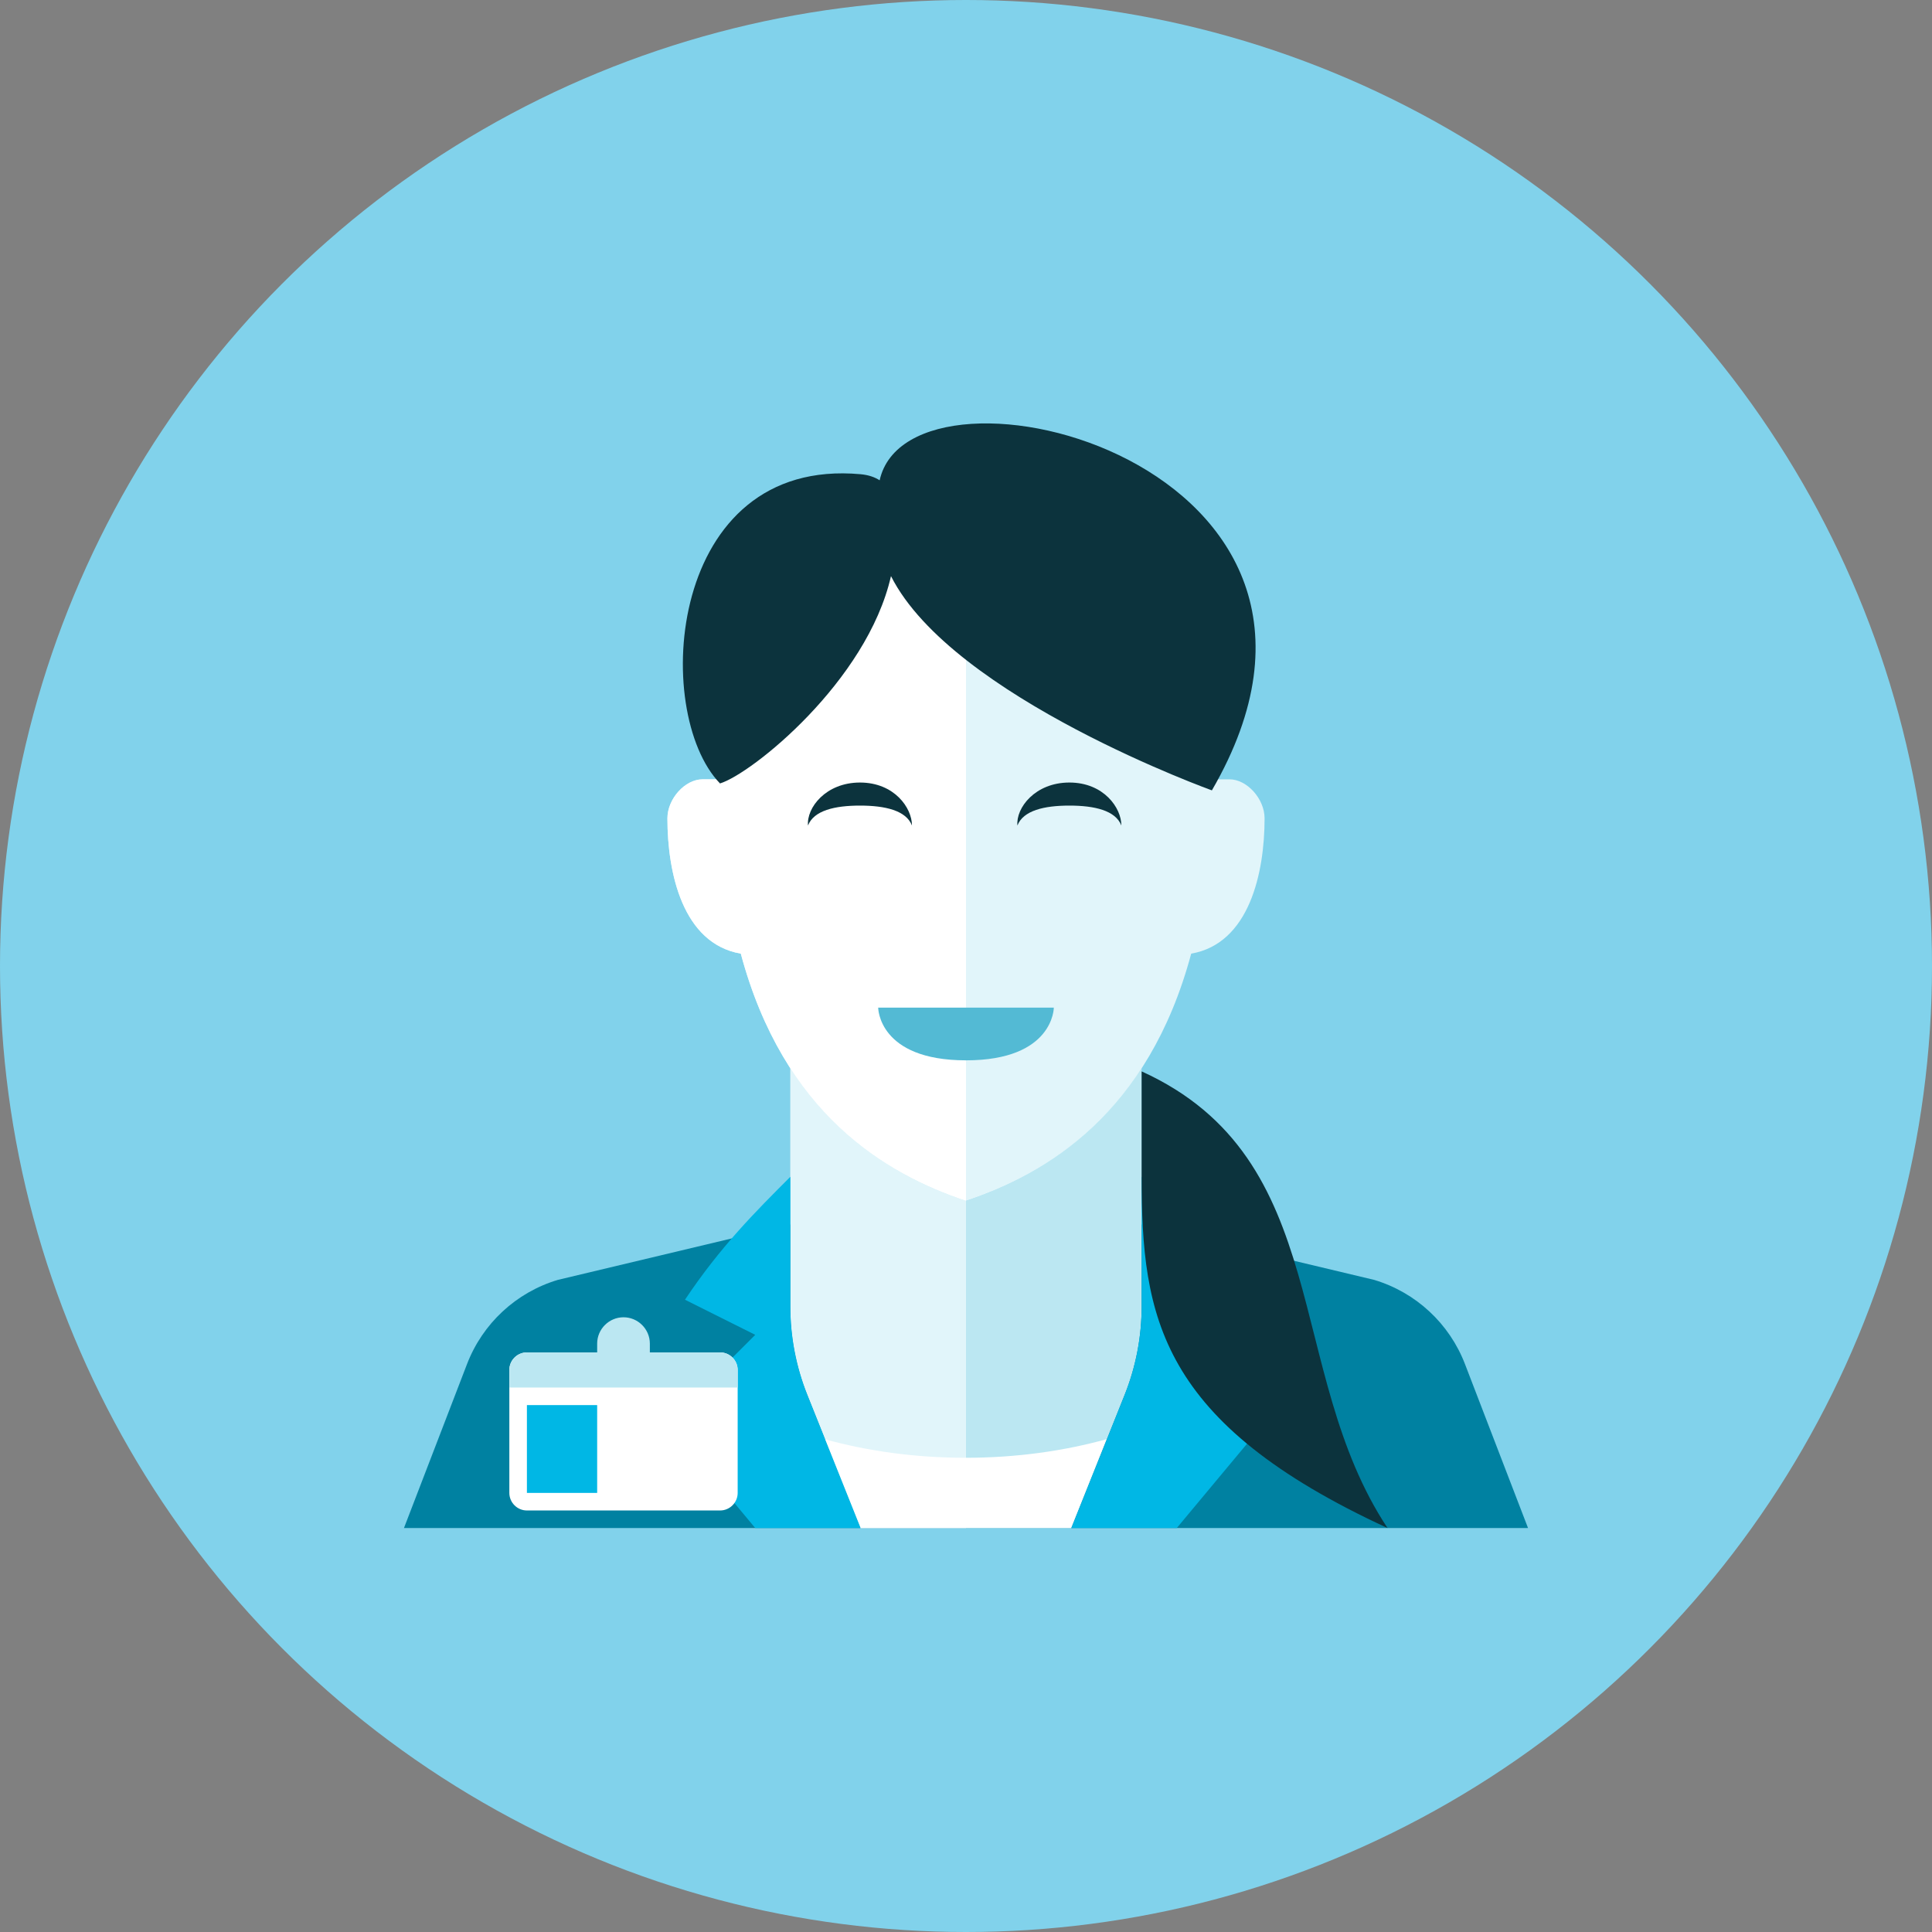 <?xml version="1.0" encoding="iso-8859-1"?>
<!-- Generator: Adobe Illustrator 17.1.0, SVG Export Plug-In . SVG Version: 6.00 Build 0)  -->
<!DOCTYPE svg PUBLIC "-//W3C//DTD SVG 1.0//EN" "http://www.w3.org/TR/2001/REC-SVG-20010904/DTD/svg10.dtd">
<svg version="1.0" xmlns="http://www.w3.org/2000/svg" xmlns:xlink="http://www.w3.org/1999/xlink" x="0px" y="0px" width="110px"
	 height="110px" viewBox="0 0 110 110" style="enable-background:new 0 0 110 110;" xml:space="preserve">
<rect x="0" y="0" width="110" height="110" fill="#808080" stroke="none"/>
<g id="Artboard" style="display:none;">
	
		<rect x="-826.5" y="-164.5" style="display:inline;fill:#808080;stroke:#000000;stroke-miterlimit:10;" width="1351" height="461"/>
</g>
<g id="R-Multicolor" style="display:none;">
	<g style="display:inline;">
		<circle style="fill:#32BEA6;" cx="55" cy="55" r="55"/>
	</g>
	<g style="display:inline;">
		<g>
			<g>
				<path style="fill:#0484AB;" d="M55,70l-7-1l-16.241,3.872c-2.371,0.711-4.279,2.48-5.168,4.791L23,87h32V70z"/>
			</g>
			<g>
				<path style="fill:#0484AB;" d="M55,70l7-1l16.241,3.872c2.371,0.711,4.279,2.48,5.168,4.791L87,87H55V70z"/>
			</g>
		</g>
		<path style="fill:#F4D0A1;" d="M55,68.371c-3.284-1.094-7.159-3.171-10-7.568v13.586c0,1.725,0.329,3.434,0.97,5.035L49,87h12
			l3.03-7.576c0.641-1.601,0.97-3.31,0.97-5.035V60.803C62.159,65.2,58.284,67.277,55,68.371z"/>
		<path style="fill:#F8E1C2;" d="M45,60.803v13.586c0,1.725,0.329,3.434,0.97,5.035L49,87h6V68.371
			C51.716,67.277,47.841,65.2,45,60.803z"/>
		<g>
			<path style="fill:#FFFFFF;" d="M54.977,83c-2.887,0-5.605-0.387-8.023-1.058L48.977,87h12L63,81.942
				C60.582,82.613,57.863,83,54.977,83z"/>
		</g>
		<g>
			<path style="fill:#21B2D1;" d="M43,87h6l-3.03-7.576c-0.641-1.601-0.97-3.31-0.97-5.035V67c-2,2-4,4-6,7l4,2l-5,5L43,87z"/>
		</g>
		<g>
			<path style="fill:#21B2D1;" d="M67,87h-6l3.03-7.576c0.641-1.601,0.97-3.31,0.97-5.035V67c2,2,4,4,6,7l-4,2l5,5L67,87z"/>
		</g>
		<g>
			<g>
				<path style="fill:#FFFFFF;" d="M42,85c0,0.55-0.45,1-1,1H30c-0.55,0-1-0.45-1-1v-7c0-0.55,0.45-1,1-1h11c0.55,0,1,0.45,1,1V85z"
					/>
			</g>
			<g>
				<rect x="30" y="80" style="fill:#9CE5F4;" width="4" height="5"/>
			</g>
			<path style="fill:#9CE5F4;" d="M41,77h-4v-0.5c0-0.825-0.675-1.5-1.5-1.5S34,75.675,34,76.5V77h-4c-0.55,0-1,0.45-1,1v1h13v-1
				C42,77.45,41.55,77,41,77z"/>
		</g>
		<path style="fill:#F8E1C2;" d="M70,44.371c-0.277,0-0.633,0-1,0c0-0.007,0-0.014,0-0.021c-0.018-9.008-1.024-16.979-14-16.979
			S41.018,35.342,41,44.35c0,0.007,0,0.014,0,0.021c-0.368,0-0.723,0-1,0c-1,0-2,1.111-2,2.222c0,3.091,0.864,7.13,4.178,7.703
			C44.62,63.398,50.396,66.837,55,68.371c4.604-1.534,10.38-4.973,12.822-14.075C71.136,53.724,72,49.684,72,46.593
			C72,45.482,71,44.371,70,44.371z"/>
		<path style="fill:#FCF1E2;" d="M41,44.35c0,0.007,0,0.014,0,0.021c-0.368,0-0.723,0-1,0c-1,0-2,1.111-2,2.222
			c0,3.091,0.864,7.13,4.178,7.703C44.62,63.398,50.396,66.837,55,68.371v-41C42.024,27.371,41.018,35.342,41,44.35z"/>
		<g>
			<g>
				<path style="fill:#3E3E3F;" d="M48.964,45.866c1.43,0,2.627,0.277,2.959,1.134c0.004-1-1.003-2.446-2.959-2.446
					c-1.953,0-3.053,1.446-2.959,2.446C46.337,46.144,47.534,45.866,48.964,45.866z"/>
			</g>
		</g>
		<g>
			<g>
				<path style="fill:#3E3E3F;" d="M60.887,45.866c1.43,0,2.627,0.277,2.959,1.134c0.004-1-1.003-2.446-2.959-2.446
					c-1.953,0-3.053,1.446-2.959,2.446C58.26,46.144,59.457,45.866,60.887,45.866z"/>
			</g>
		</g>
		<g>
			<path style="fill:#3E3E3F;" d="M65,61c11,5,8.074,17.046,14,26c-13-6-14-12-14-20C65,67,65,62,65,61z"/>
		</g>
		<path style="fill:#3E3E3F;" d="M50.084,27.346C49.81,27.17,49.458,27.042,49,27c-11-1-11.931,13.548-8.006,17.606
			c1.79-0.541,8.368-5.803,9.735-11.803C54.228,39.733,69.254,45.09,69,45C79.845,26.302,51.823,19.426,50.084,27.346z"/>
		<g>
			<path style="fill:#F79392;" d="M50,57.371h10c0,0,0,3-5,3S50,57.371,50,57.371z"/>
		</g>
	</g>
</g>
<g id="Multicolor" style="display:none;">
	<g style="display:inline;">
		<g>
			<g>
				<path style="fill:#0484AB;" d="M55,70l-7-1l-16.241,3.872c-2.371,0.711-4.279,2.48-5.168,4.791L23,87h32V70z"/>
			</g>
			<g>
				<path style="fill:#0484AB;" d="M55,70l7-1l16.241,3.872c2.371,0.711,4.279,2.48,5.168,4.791L87,87H55V70z"/>
			</g>
		</g>
		<path style="fill:#F4D0A1;" d="M55,68.371c-3.284-1.094-7.159-3.171-10-7.568v13.586c0,1.725,0.329,3.434,0.97,5.035L49,87h12
			l3.03-7.576c0.641-1.601,0.97-3.31,0.97-5.035V60.803C62.159,65.2,58.284,67.277,55,68.371z"/>
		<path style="fill:#F8E1C2;" d="M45,60.803v13.586c0,1.725,0.329,3.434,0.97,5.035L49,87h6V68.371
			C51.716,67.277,47.841,65.2,45,60.803z"/>
		<g>
			<path style="fill:#FFFFFF;" d="M54.977,83c-2.887,0-5.605-0.387-8.023-1.058L48.977,87h12L63,81.942
				C60.582,82.613,57.863,83,54.977,83z"/>
		</g>
		<g>
			<path style="fill:#21B2D1;" d="M43,87h6l-3.03-7.576c-0.641-1.601-0.97-3.31-0.97-5.035V67c-2,2-4,4-6,7l4,2l-5,5L43,87z"/>
		</g>
		<g>
			<path style="fill:#21B2D1;" d="M67,87h-6l3.03-7.576c0.641-1.601,0.97-3.31,0.97-5.035V67c2,2,4,4,6,7l-4,2l5,5L67,87z"/>
		</g>
		<g>
			<g>
				<path style="fill:#FFFFFF;" d="M42,85c0,0.55-0.45,1-1,1H30c-0.55,0-1-0.45-1-1v-7c0-0.55,0.45-1,1-1h11c0.55,0,1,0.45,1,1V85z"
					/>
			</g>
			<g>
				<rect x="30" y="80" style="fill:#9CE5F4;" width="4" height="5"/>
			</g>
			<path style="fill:#9CE5F4;" d="M41,77h-4v-0.5c0-0.825-0.675-1.5-1.5-1.5S34,75.675,34,76.5V77h-4c-0.55,0-1,0.45-1,1v1h13v-1
				C42,77.45,41.55,77,41,77z"/>
		</g>
		<path style="fill:#F8E1C2;" d="M70,44.371c-0.277,0-0.633,0-1,0c0-0.007,0-0.014,0-0.021c-0.018-9.008-1.024-16.979-14-16.979
			S41.018,35.342,41,44.35c0,0.007,0,0.014,0,0.021c-0.368,0-0.723,0-1,0c-1,0-2,1.111-2,2.222c0,3.091,0.864,7.13,4.178,7.703
			C44.62,63.398,50.396,66.837,55,68.371c4.604-1.534,10.38-4.973,12.822-14.075C71.136,53.724,72,49.684,72,46.593
			C72,45.482,71,44.371,70,44.371z"/>
		<path style="fill:#FCF1E2;" d="M41,44.35c0,0.007,0,0.014,0,0.021c-0.368,0-0.723,0-1,0c-1,0-2,1.111-2,2.222
			c0,3.091,0.864,7.13,4.178,7.703C44.62,63.398,50.396,66.837,55,68.371v-41C42.024,27.371,41.018,35.342,41,44.35z"/>
		<g>
			<g>
				<path style="fill:#3E3E3F;" d="M48.964,45.866c1.43,0,2.627,0.277,2.959,1.134c0.004-1-1.003-2.446-2.959-2.446
					c-1.953,0-3.053,1.446-2.959,2.446C46.337,46.144,47.534,45.866,48.964,45.866z"/>
			</g>
		</g>
		<g>
			<g>
				<path style="fill:#3E3E3F;" d="M60.887,45.866c1.43,0,2.627,0.277,2.959,1.134c0.004-1-1.003-2.446-2.959-2.446
					c-1.953,0-3.053,1.446-2.959,2.446C58.26,46.144,59.457,45.866,60.887,45.866z"/>
			</g>
		</g>
		<g>
			<path style="fill:#3E3E3F;" d="M65,61c11,5,8.074,17.046,14,26c-13-6-14-12-14-20C65,67,65,62,65,61z"/>
		</g>
		<path style="fill:#3E3E3F;" d="M50.084,27.346C49.81,27.17,49.458,27.042,49,27c-11-1-11.931,13.548-8.006,17.606
			c1.79-0.541,8.368-5.803,9.735-11.803C54.228,39.733,69.254,45.09,69,45C79.845,26.302,51.823,19.426,50.084,27.346z"/>
		<g>
			<path style="fill:#F79392;" d="M50,57.371h10c0,0,0,3-5,3S50,57.371,50,57.371z"/>
		</g>
	</g>
</g>
<g id="Blue" style="display:none;">
	<g style="display:inline;">
		<g>
			<g>
				<path style="fill:#0081A1;" d="M55,70l-7-1l-16.241,3.872c-2.372,0.711-4.279,2.48-5.168,4.791L23,87h32V70z"/>
			</g>
			<g>
				<path style="fill:#0081A1;" d="M55,70l7-1l16.241,3.872c2.371,0.711,4.279,2.48,5.168,4.791L87,87H55V70z"/>
			</g>
		</g>
		<path style="fill:#BBE7F2;" d="M55,68.371c-3.284-1.094-7.159-3.171-10-7.567v13.586c0,1.725,0.329,3.434,0.97,5.035L49,87h12
			l3.03-7.576c0.641-1.601,0.97-3.31,0.97-5.035V60.804C62.159,65.2,58.284,67.277,55,68.371z"/>
		<path style="fill:#E1F5FA;" d="M45,60.804v13.586c0,1.725,0.329,3.434,0.97,5.035L49,87h6V68.371
			C51.716,67.277,47.841,65.2,45,60.804z"/>
		<g>
			<path style="fill:#FFFFFF;" d="M54.977,83c-2.887,0-5.605-0.387-8.023-1.058L48.977,87h12L63,81.942
				C60.581,82.613,57.863,83,54.977,83z"/>
		</g>
		<g>
			<path style="fill:#00B7E5;" d="M43,87h6l-3.03-7.576c-0.641-1.601-0.97-3.31-0.97-5.035V67c-2,2-4,4-6,7l4,2l-5,5L43,87z"/>
		</g>
		<g>
			<path style="fill:#00B7E5;" d="M67,87h-6l3.03-7.576c0.641-1.601,0.97-3.31,0.97-5.035V67c2,2,4,4,6,7l-4,2l5,5L67,87z"/>
		</g>
		<g>
			<g>
				<path style="fill:#FFFFFF;" d="M42,85c0,0.55-0.45,1-1,1H30c-0.55,0-1-0.45-1-1v-7c0-0.55,0.45-1,1-1h11c0.55,0,1,0.45,1,1V85z"
					/>
			</g>
			<g>
				<rect x="30" y="80" style="fill:#00B7E5;" width="4" height="5"/>
			</g>
			<path style="fill:#BBE7F2;" d="M41,77h-4v-0.5c0-0.825-0.675-1.5-1.5-1.5S34,75.675,34,76.5V77h-4c-0.55,0-1,0.45-1,1v1h13v-1
				C42,77.45,41.55,77,41,77z"/>
		</g>
		<path style="fill:#E1F5FA;" d="M70,44.371c-0.277,0-0.633,0-1.001,0c0-0.007,0.001-0.014,0.001-0.021
			c-0.018-9.008-1.024-16.979-14-16.979c-12.976,0-13.982,7.971-14,16.979c0,0.007,0,0.014,0,0.021c-0.368,0-0.723,0-1,0
			c-1,0-2,1.111-2,2.222c0,3.091,0.864,7.13,4.178,7.703C44.62,63.398,50.396,66.837,55,68.371
			c4.604-1.534,10.38-4.973,12.822-14.075C71.136,53.724,72,49.684,72,46.593C72,45.482,71,44.371,70,44.371z"/>
		<path style="fill:#FFFFFF;" d="M41,44.35c0,0.007,0,0.014,0,0.021c-0.368,0-0.723,0-1,0c-1,0-2,1.111-2,2.222
			c0,3.091,0.864,7.13,4.178,7.703C44.62,63.398,50.396,66.837,55,68.371v-41C42.024,27.371,41.018,35.342,41,44.35z"/>
		<g>
			<g>
				<path style="fill:#0C333D;" d="M48.964,45.867c1.431,0,2.627,0.277,2.959,1.133c0.004-1-1.003-2.446-2.959-2.446
					c-1.953,0-3.052,1.446-2.959,2.446C46.337,46.144,47.534,45.867,48.964,45.867z"/>
			</g>
		</g>
		<g>
			<g>
				<path style="fill:#0C333D;" d="M60.887,45.867c1.431,0,2.627,0.277,2.958,1.133c0.005-1-1.003-2.446-2.958-2.446
					c-1.953,0-3.053,1.446-2.959,2.446C58.26,46.144,59.457,45.867,60.887,45.867z"/>
			</g>
		</g>
		<g>
			<path style="fill:#0C333D;" d="M65,61c11,5,8.074,17.046,14,26c-13-6-14-12-14-20C65,67,65,62,65,61z"/>
		</g>
		<path style="fill:#0C333D;" d="M50.084,27.346C49.81,27.17,49.457,27.042,49,27c-11-1-11.931,13.548-8.006,17.606
			c1.79-0.541,8.368-5.803,9.735-11.804C54.228,39.733,69.254,45.09,69,45C79.845,26.303,51.823,19.426,50.084,27.346z"/>
		<g>
			<path style="fill:#53BAD4;" d="M50,57.371h10c0,0,0,3-5,3S50,57.371,50,57.371z"/>
		</g>
	</g>
</g>
<g id="R-Blue">
	<g>
		<circle style="fill:#81D2EB;" cx="55" cy="55" r="55"/>
	</g>
	<g>
		<g>
			<g>
				<path style="fill:#0081A1;" d="M55,70l-7-1l-16.241,3.872c-2.372,0.711-4.279,2.48-5.168,4.791L23,87h32V70z"/>
			</g>
			<g>
				<path style="fill:#0081A1;" d="M55,70l7-1l16.241,3.872c2.371,0.711,4.279,2.48,5.168,4.791L87,87H55V70z"/>
			</g>
		</g>
		<path style="fill:#BBE7F2;" d="M55,68.371c-3.284-1.094-7.159-3.171-10-7.567v13.586c0,1.725,0.329,3.434,0.97,5.035L49,87h12
			l3.03-7.576c0.641-1.601,0.97-3.31,0.97-5.035V60.804C62.159,65.2,58.284,67.277,55,68.371z"/>
		<path style="fill:#E1F5FA;" d="M45,60.804v13.586c0,1.725,0.329,3.434,0.97,5.035L49,87h6V68.371
			C51.716,67.277,47.841,65.2,45,60.804z"/>
		<g>
			<path style="fill:#FFFFFF;" d="M54.977,83c-2.887,0-5.605-0.387-8.023-1.058L48.977,87h12L63,81.942
				C60.581,82.613,57.863,83,54.977,83z"/>
		</g>
		<g>
			<path style="fill:#00B7E5;" d="M43,87h6l-3.03-7.576c-0.641-1.601-0.97-3.31-0.97-5.035V67c-2,2-4,4-6,7l4,2l-5,5L43,87z"/>
		</g>
		<g>
			<path style="fill:#00B7E5;" d="M67,87h-6l3.03-7.576c0.641-1.601,0.97-3.31,0.97-5.035V67c2,2,4,4,6,7l-4,2l5,5L67,87z"/>
		</g>
		<g>
			<g>
				<path style="fill:#FFFFFF;" d="M42,85c0,0.55-0.45,1-1,1H30c-0.55,0-1-0.45-1-1v-7c0-0.55,0.45-1,1-1h11c0.55,0,1,0.45,1,1V85z"
					/>
			</g>
			<g>
				<rect x="30" y="80" style="fill:#00B7E5;" width="4" height="5"/>
			</g>
			<path style="fill:#BBE7F2;" d="M41,77h-4v-0.5c0-0.825-0.675-1.5-1.5-1.5S34,75.675,34,76.5V77h-4c-0.55,0-1,0.45-1,1v1h13v-1
				C42,77.45,41.55,77,41,77z"/>
		</g>
		<path style="fill:#E1F5FA;" d="M70,44.371c-0.277,0-0.633,0-1.001,0c0-0.007,0.001-0.014,0.001-0.021
			c-0.018-9.008-1.024-16.979-14-16.979c-12.976,0-13.982,7.971-14,16.979c0,0.007,0,0.014,0,0.021c-0.368,0-0.723,0-1,0
			c-1,0-2,1.111-2,2.222c0,3.091,0.864,7.13,4.178,7.703C44.62,63.398,50.396,66.837,55,68.371
			c4.604-1.534,10.38-4.973,12.822-14.075C71.136,53.724,72,49.684,72,46.593C72,45.482,71,44.371,70,44.371z"/>
		<path style="fill:#FFFFFF;" d="M41,44.35c0,0.007,0,0.014,0,0.021c-0.368,0-0.723,0-1,0c-1,0-2,1.111-2,2.222
			c0,3.091,0.864,7.13,4.178,7.703C44.62,63.398,50.396,66.837,55,68.371v-41C42.024,27.371,41.018,35.342,41,44.35z"/>
		<g>
			<g>
				<path style="fill:#0C333D;" d="M48.964,45.867c1.431,0,2.627,0.277,2.959,1.133c0.004-1-1.003-2.446-2.959-2.446
					c-1.953,0-3.052,1.446-2.959,2.446C46.337,46.144,47.534,45.867,48.964,45.867z"/>
			</g>
		</g>
		<g>
			<g>
				<path style="fill:#0C333D;" d="M60.887,45.867c1.431,0,2.627,0.277,2.958,1.133c0.005-1-1.003-2.446-2.958-2.446
					c-1.953,0-3.053,1.446-2.959,2.446C58.26,46.144,59.457,45.867,60.887,45.867z"/>
			</g>
		</g>
		<g>
			<path style="fill:#0C333D;" d="M65,61c11,5,8.074,17.046,14,26c-13-6-14-12-14-20C65,67,65,62,65,61z"/>
		</g>
		<path style="fill:#0C333D;" d="M50.084,27.346C49.81,27.17,49.457,27.042,49,27c-11-1-11.931,13.548-8.006,17.606
			c1.79-0.541,8.368-5.803,9.735-11.804C54.228,39.733,69.254,45.09,69,45C79.845,26.303,51.823,19.426,50.084,27.346z"/>
		<g>
			<path style="fill:#53BAD4;" d="M50,57.371h10c0,0,0,3-5,3S50,57.371,50,57.371z"/>
		</g>
	</g>
</g>
<g id="Green" style="display:none;">
	<g style="display:inline;">
		<g>
			<g>
				<path style="fill:#009687;" d="M55,70l-7-1l-16.241,3.872c-2.372,0.711-4.279,2.48-5.168,4.791L23,87h32V70z"/>
			</g>
			<g>
				<path style="fill:#009687;" d="M55,70l7-1l16.241,3.872c2.371,0.711,4.279,2.48,5.168,4.791L87,87H55V70z"/>
			</g>
		</g>
		<path style="fill:#AAF0E9;" d="M55,68.371c-3.284-1.094-7.159-3.171-10-7.567v13.586c0,1.725,0.329,3.434,0.97,5.035L49,87h12
			l3.03-7.576c0.641-1.601,0.97-3.31,0.97-5.035V60.804C62.159,65.2,58.284,67.277,55,68.371z"/>
		<path style="fill:#D7FCF9;" d="M45,60.804v13.586c0,1.725,0.329,3.434,0.97,5.035L49,87h6V68.371
			C51.716,67.277,47.841,65.2,45,60.804z"/>
		<g>
			<path style="fill:#FFFFFF;" d="M54.977,83c-2.887,0-5.605-0.387-8.023-1.058L48.977,87h12L63,81.942
				C60.581,82.613,57.863,83,54.977,83z"/>
		</g>
		<g>
			<path style="fill:#00D6C1;" d="M43,87h6l-3.03-7.576c-0.641-1.601-0.97-3.31-0.97-5.035V67c-2,2-4,4-6,7l4,2l-5,5L43,87z"/>
		</g>
		<g>
			<path style="fill:#00D6C1;" d="M67,87h-6l3.03-7.576c0.641-1.601,0.97-3.31,0.97-5.035V67c2,2,4,4,6,7l-4,2l5,5L67,87z"/>
		</g>
		<g>
			<g>
				<path style="fill:#FFFFFF;" d="M42,85c0,0.55-0.45,1-1,1H30c-0.55,0-1-0.45-1-1v-7c0-0.55,0.45-1,1-1h11c0.55,0,1,0.45,1,1V85z"
					/>
			</g>
			<g>
				<rect x="30" y="80" style="fill:#00D6C1;" width="4" height="5"/>
			</g>
			<path style="fill:#AAF0E9;" d="M41,77h-4v-0.5c0-0.825-0.675-1.5-1.5-1.5S34,75.675,34,76.5V77h-4c-0.55,0-1,0.45-1,1v1h13v-1
				C42,77.45,41.55,77,41,77z"/>
		</g>
		<path style="fill:#D7FCF9;" d="M70,44.371c-0.277,0-0.633,0-1.001,0c0-0.007,0.001-0.014,0.001-0.021
			c-0.018-9.008-1.024-16.979-14-16.979c-12.976,0-13.982,7.971-14,16.979c0,0.007,0,0.014,0,0.021c-0.368,0-0.723,0-1,0
			c-1,0-2,1.111-2,2.222c0,3.091,0.864,7.13,4.178,7.703C44.62,63.398,50.396,66.837,55,68.371
			c4.604-1.534,10.38-4.973,12.822-14.075C71.136,53.724,72,49.684,72,46.593C72,45.482,71,44.371,70,44.371z"/>
		<path style="fill:#FFFFFF;" d="M41,44.35c0,0.007,0,0.014,0,0.021c-0.368,0-0.723,0-1,0c-1,0-2,1.111-2,2.222
			c0,3.091,0.864,7.13,4.178,7.703C44.62,63.398,50.396,66.837,55,68.371v-41C42.024,27.371,41.018,35.342,41,44.35z"/>
		<g>
			<g>
				<path style="fill:#0A3631;" d="M48.964,45.867c1.431,0,2.627,0.277,2.959,1.133c0.004-1-1.003-2.446-2.959-2.446
					c-1.953,0-3.052,1.446-2.959,2.446C46.337,46.144,47.534,45.867,48.964,45.867z"/>
			</g>
		</g>
		<g>
			<g>
				<path style="fill:#0A3631;" d="M60.887,45.867c1.431,0,2.627,0.277,2.958,1.133c0.005-1-1.003-2.446-2.958-2.446
					c-1.953,0-3.053,1.446-2.959,2.446C58.26,46.144,59.457,45.867,60.887,45.867z"/>
			</g>
		</g>
		<g>
			<path style="fill:#0A3631;" d="M65,61c11,5,8.074,17.046,14,26c-13-6-14-12-14-20C65,67,65,62,65,61z"/>
		</g>
		<path style="fill:#0A3631;" d="M50.084,27.346C49.81,27.17,49.457,27.042,49,27c-11-1-11.931,13.548-8.006,17.606
			c1.79-0.541,8.368-5.803,9.735-11.804C54.228,39.733,69.254,45.09,69,45C79.845,26.303,51.823,19.426,50.084,27.346z"/>
		<g>
			<path style="fill:#55C9BE;" d="M50,57.371h10c0,0,0,3-5,3S50,57.371,50,57.371z"/>
		</g>
	</g>
</g>
<g id="R-Green" style="display:none;">
	<g style="display:inline;">
		<circle style="fill:#77E0C4;" cx="55" cy="55" r="55"/>
	</g>
	<g style="display:inline;">
		<g>
			<g>
				<path style="fill:#009687;" d="M55,70l-7-1l-16.241,3.872c-2.372,0.711-4.279,2.48-5.168,4.791L23,87h32V70z"/>
			</g>
			<g>
				<path style="fill:#009687;" d="M55,70l7-1l16.241,3.872c2.371,0.711,4.279,2.48,5.168,4.791L87,87H55V70z"/>
			</g>
		</g>
		<path style="fill:#AAF0E9;" d="M55,68.371c-3.284-1.094-7.159-3.171-10-7.567v13.586c0,1.725,0.329,3.434,0.97,5.035L49,87h12
			l3.03-7.576c0.641-1.601,0.97-3.31,0.97-5.035V60.804C62.159,65.2,58.284,67.277,55,68.371z"/>
		<path style="fill:#D7FCF9;" d="M45,60.804v13.586c0,1.725,0.329,3.434,0.97,5.035L49,87h6V68.371
			C51.716,67.277,47.841,65.2,45,60.804z"/>
		<g>
			<path style="fill:#FFFFFF;" d="M54.977,83c-2.887,0-5.605-0.387-8.023-1.058L48.977,87h12L63,81.942
				C60.581,82.613,57.863,83,54.977,83z"/>
		</g>
		<g>
			<path style="fill:#00D6C1;" d="M43,87h6l-3.03-7.576c-0.641-1.601-0.97-3.31-0.97-5.035V67c-2,2-4,4-6,7l4,2l-5,5L43,87z"/>
		</g>
		<g>
			<path style="fill:#00D6C1;" d="M67,87h-6l3.03-7.576c0.641-1.601,0.97-3.31,0.97-5.035V67c2,2,4,4,6,7l-4,2l5,5L67,87z"/>
		</g>
		<g>
			<g>
				<path style="fill:#FFFFFF;" d="M42,85c0,0.55-0.45,1-1,1H30c-0.55,0-1-0.45-1-1v-7c0-0.55,0.45-1,1-1h11c0.55,0,1,0.45,1,1V85z"
					/>
			</g>
			<g>
				<rect x="30" y="80" style="fill:#00D6C1;" width="4" height="5"/>
			</g>
			<path style="fill:#AAF0E9;" d="M41,77h-4v-0.5c0-0.825-0.675-1.5-1.5-1.5S34,75.675,34,76.5V77h-4c-0.55,0-1,0.45-1,1v1h13v-1
				C42,77.45,41.55,77,41,77z"/>
		</g>
		<path style="fill:#D7FCF9;" d="M70,44.371c-0.277,0-0.633,0-1.001,0c0-0.007,0.001-0.014,0.001-0.021
			c-0.018-9.008-1.024-16.979-14-16.979c-12.976,0-13.982,7.971-14,16.979c0,0.007,0,0.014,0,0.021c-0.368,0-0.723,0-1,0
			c-1,0-2,1.111-2,2.222c0,3.091,0.864,7.13,4.178,7.703C44.62,63.398,50.396,66.837,55,68.371
			c4.604-1.534,10.38-4.973,12.822-14.075C71.136,53.724,72,49.684,72,46.593C72,45.482,71,44.371,70,44.371z"/>
		<path style="fill:#FFFFFF;" d="M41,44.35c0,0.007,0,0.014,0,0.021c-0.368,0-0.723,0-1,0c-1,0-2,1.111-2,2.222
			c0,3.091,0.864,7.13,4.178,7.703C44.62,63.398,50.396,66.837,55,68.371v-41C42.024,27.371,41.018,35.342,41,44.35z"/>
		<g>
			<g>
				<path style="fill:#0A3631;" d="M48.964,45.867c1.431,0,2.627,0.277,2.959,1.133c0.004-1-1.003-2.446-2.959-2.446
					c-1.953,0-3.052,1.446-2.959,2.446C46.337,46.144,47.534,45.867,48.964,45.867z"/>
			</g>
		</g>
		<g>
			<g>
				<path style="fill:#0A3631;" d="M60.887,45.867c1.431,0,2.627,0.277,2.958,1.133c0.005-1-1.003-2.446-2.958-2.446
					c-1.953,0-3.053,1.446-2.959,2.446C58.26,46.144,59.457,45.867,60.887,45.867z"/>
			</g>
		</g>
		<g>
			<path style="fill:#0A3631;" d="M65,61c11,5,8.074,17.046,14,26c-13-6-14-12-14-20C65,67,65,62,65,61z"/>
		</g>
		<path style="fill:#0A3631;" d="M50.084,27.346C49.81,27.17,49.457,27.042,49,27c-11-1-11.931,13.548-8.006,17.606
			c1.79-0.541,8.368-5.803,9.735-11.804C54.228,39.733,69.254,45.09,69,45C79.845,26.303,51.823,19.426,50.084,27.346z"/>
		<g>
			<path style="fill:#55C9BE;" d="M50,57.371h10c0,0,0,3-5,3S50,57.371,50,57.371z"/>
		</g>
	</g>
</g>
<g id="Red" style="display:none;">
	<g style="display:inline;">
		<g>
			<g>
				<path style="fill:#C23023;" d="M55,70l-7-1l-16.241,3.872c-2.372,0.711-4.279,2.48-5.168,4.791L23,87h32V70z"/>
			</g>
			<g>
				<path style="fill:#C23023;" d="M55,70l7-1l16.241,3.872c2.371,0.711,4.279,2.48,5.168,4.791L87,87H55V70z"/>
			</g>
		</g>
		<path style="fill:#FFD7D4;" d="M55,68.371c-3.284-1.094-7.159-3.171-10-7.567v13.586c0,1.725,0.329,3.434,0.97,5.035L49,87h12
			l3.03-7.576c0.641-1.601,0.97-3.31,0.97-5.035V60.804C62.159,65.2,58.284,67.277,55,68.371z"/>
		<path style="fill:#FFEFED;" d="M45,60.804v13.586c0,1.725,0.329,3.434,0.97,5.035L49,87h6V68.371
			C51.716,67.277,47.841,65.2,45,60.804z"/>
		<g>
			<path style="fill:#FFFFFF;" d="M54.977,83c-2.887,0-5.605-0.387-8.023-1.058L48.977,87h12L63,81.942
				C60.581,82.613,57.863,83,54.977,83z"/>
		</g>
		<g>
			<path style="fill:#FF6C5E;" d="M43,87h6l-3.03-7.576c-0.641-1.601-0.97-3.31-0.97-5.035V67c-2,2-4,4-6,7l4,2l-5,5L43,87z"/>
		</g>
		<g>
			<path style="fill:#FF6C5E;" d="M67,87h-6l3.03-7.576c0.641-1.601,0.97-3.31,0.97-5.035V67c2,2,4,4,6,7l-4,2l5,5L67,87z"/>
		</g>
		<g>
			<g>
				<path style="fill:#FFFFFF;" d="M42,85c0,0.55-0.45,1-1,1H30c-0.55,0-1-0.45-1-1v-7c0-0.55,0.45-1,1-1h11c0.55,0,1,0.45,1,1V85z"
					/>
			</g>
			<g>
				<rect x="30" y="80" style="fill:#FF6C5E;" width="4" height="5"/>
			</g>
			<path style="fill:#FFD7D4;" d="M41,77h-4v-0.5c0-0.825-0.675-1.5-1.5-1.5S34,75.675,34,76.5V77h-4c-0.55,0-1,0.45-1,1v1h13v-1
				C42,77.45,41.55,77,41,77z"/>
		</g>
		<path style="fill:#FFEFED;" d="M70,44.371c-0.277,0-0.633,0-1.001,0c0-0.007,0.001-0.014,0.001-0.021
			c-0.018-9.008-1.024-16.979-14-16.979c-12.976,0-13.982,7.971-14,16.979c0,0.007,0,0.014,0,0.021c-0.368,0-0.723,0-1,0
			c-1,0-2,1.111-2,2.222c0,3.091,0.864,7.13,4.178,7.703C44.62,63.398,50.396,66.837,55,68.371
			c4.604-1.534,10.38-4.973,12.822-14.075C71.136,53.724,72,49.684,72,46.593C72,45.482,71,44.371,70,44.371z"/>
		<path style="fill:#FFFFFF;" d="M41,44.35c0,0.007,0,0.014,0,0.021c-0.368,0-0.723,0-1,0c-1,0-2,1.111-2,2.222
			c0,3.091,0.864,7.13,4.178,7.703C44.62,63.398,50.396,66.837,55,68.371v-41C42.024,27.371,41.018,35.342,41,44.35z"/>
		<g>
			<g>
				<path style="fill:#4A1410;" d="M48.964,45.867c1.431,0,2.627,0.277,2.959,1.133c0.004-1-1.003-2.446-2.959-2.446
					c-1.953,0-3.052,1.446-2.959,2.446C46.337,46.144,47.534,45.867,48.964,45.867z"/>
			</g>
		</g>
		<g>
			<g>
				<path style="fill:#4A1410;" d="M60.887,45.867c1.431,0,2.627,0.277,2.958,1.133c0.005-1-1.003-2.446-2.958-2.446
					c-1.953,0-3.053,1.446-2.959,2.446C58.26,46.144,59.457,45.867,60.887,45.867z"/>
			</g>
		</g>
		<g>
			<path style="fill:#4A1410;" d="M65,61c11,5,8.074,17.046,14,26c-13-6-14-12-14-20C65,67,65,62,65,61z"/>
		</g>
		<path style="fill:#4A1410;" d="M50.084,27.346C49.81,27.17,49.457,27.042,49,27c-11-1-11.931,13.548-8.006,17.606
			c1.79-0.541,8.368-5.803,9.735-11.804C54.228,39.733,69.254,45.09,69,45C79.845,26.303,51.823,19.426,50.084,27.346z"/>
		<g>
			<path style="fill:#E8A099;" d="M50,57.371h10c0,0,0,3-5,3S50,57.371,50,57.371z"/>
		</g>
	</g>
</g>
<g id="R-Red" style="display:none;">
	<g style="display:inline;">
		<circle style="fill:#FABBAF;" cx="55" cy="55" r="55"/>
	</g>
	<g style="display:inline;">
		<g>
			<g>
				<path style="fill:#C23023;" d="M55,70l-7-1l-16.241,3.872c-2.372,0.711-4.279,2.48-5.168,4.791L23,87h32V70z"/>
			</g>
			<g>
				<path style="fill:#C23023;" d="M55,70l7-1l16.241,3.872c2.371,0.711,4.279,2.48,5.168,4.791L87,87H55V70z"/>
			</g>
		</g>
		<path style="fill:#FFD7D4;" d="M55,68.371c-3.284-1.094-7.159-3.171-10-7.567v13.586c0,1.725,0.329,3.434,0.97,5.035L49,87h12
			l3.03-7.576c0.641-1.601,0.97-3.31,0.97-5.035V60.804C62.159,65.2,58.284,67.277,55,68.371z"/>
		<path style="fill:#FFEFED;" d="M45,60.804v13.586c0,1.725,0.329,3.434,0.97,5.035L49,87h6V68.371
			C51.716,67.277,47.841,65.2,45,60.804z"/>
		<g>
			<path style="fill:#FFFFFF;" d="M54.977,83c-2.887,0-5.605-0.387-8.023-1.058L48.977,87h12L63,81.942
				C60.581,82.613,57.863,83,54.977,83z"/>
		</g>
		<g>
			<path style="fill:#FF6C5E;" d="M43,87h6l-3.03-7.576c-0.641-1.601-0.97-3.31-0.97-5.035V67c-2,2-4,4-6,7l4,2l-5,5L43,87z"/>
		</g>
		<g>
			<path style="fill:#FF6C5E;" d="M67,87h-6l3.03-7.576c0.641-1.601,0.97-3.31,0.97-5.035V67c2,2,4,4,6,7l-4,2l5,5L67,87z"/>
		</g>
		<g>
			<g>
				<path style="fill:#FFFFFF;" d="M42,85c0,0.55-0.45,1-1,1H30c-0.55,0-1-0.45-1-1v-7c0-0.55,0.45-1,1-1h11c0.55,0,1,0.45,1,1V85z"
					/>
			</g>
			<g>
				<rect x="30" y="80" style="fill:#FF6C5E;" width="4" height="5"/>
			</g>
			<path style="fill:#FFD7D4;" d="M41,77h-4v-0.5c0-0.825-0.675-1.5-1.5-1.5S34,75.675,34,76.5V77h-4c-0.55,0-1,0.45-1,1v1h13v-1
				C42,77.45,41.55,77,41,77z"/>
		</g>
		<path style="fill:#FFEFED;" d="M70,44.371c-0.277,0-0.633,0-1.001,0c0-0.007,0.001-0.014,0.001-0.021
			c-0.018-9.008-1.024-16.979-14-16.979c-12.976,0-13.982,7.971-14,16.979c0,0.007,0,0.014,0,0.021c-0.368,0-0.723,0-1,0
			c-1,0-2,1.111-2,2.222c0,3.091,0.864,7.13,4.178,7.703C44.62,63.398,50.396,66.837,55,68.371
			c4.604-1.534,10.38-4.973,12.822-14.075C71.136,53.724,72,49.684,72,46.593C72,45.482,71,44.371,70,44.371z"/>
		<path style="fill:#FFFFFF;" d="M41,44.35c0,0.007,0,0.014,0,0.021c-0.368,0-0.723,0-1,0c-1,0-2,1.111-2,2.222
			c0,3.091,0.864,7.13,4.178,7.703C44.62,63.398,50.396,66.837,55,68.371v-41C42.024,27.371,41.018,35.342,41,44.35z"/>
		<g>
			<g>
				<path style="fill:#4A1410;" d="M48.964,45.867c1.431,0,2.627,0.277,2.959,1.133c0.004-1-1.003-2.446-2.959-2.446
					c-1.953,0-3.052,1.446-2.959,2.446C46.337,46.144,47.534,45.867,48.964,45.867z"/>
			</g>
		</g>
		<g>
			<g>
				<path style="fill:#4A1410;" d="M60.887,45.867c1.431,0,2.627,0.277,2.958,1.133c0.005-1-1.003-2.446-2.958-2.446
					c-1.953,0-3.053,1.446-2.959,2.446C58.26,46.144,59.457,45.867,60.887,45.867z"/>
			</g>
		</g>
		<g>
			<path style="fill:#4A1410;" d="M65,61c11,5,8.074,17.046,14,26c-13-6-14-12-14-20C65,67,65,62,65,61z"/>
		</g>
		<path style="fill:#4A1410;" d="M50.084,27.346C49.81,27.17,49.457,27.042,49,27c-11-1-11.931,13.548-8.006,17.606
			c1.79-0.541,8.368-5.803,9.735-11.804C54.228,39.733,69.254,45.09,69,45C79.845,26.303,51.823,19.426,50.084,27.346z"/>
		<g>
			<path style="fill:#E8A099;" d="M50,57.371h10c0,0,0,3-5,3S50,57.371,50,57.371z"/>
		</g>
	</g>
</g>
<g id="Yellow" style="display:none;">
	<g style="display:inline;">
		<g>
			<g>
				<path style="fill:#E07000;" d="M55,70l-7-1l-16.241,3.872c-2.372,0.711-4.279,2.48-5.168,4.791L23,87h32V70z"/>
			</g>
			<g>
				<path style="fill:#E07000;" d="M55,70l7-1l16.241,3.872c2.371,0.711,4.279,2.48,5.168,4.791L87,87H55V70z"/>
			</g>
		</g>
		<path style="fill:#FFE9A1;" d="M55,68.371c-3.284-1.094-7.159-3.171-10-7.567v13.586c0,1.725,0.329,3.434,0.97,5.035L49,87h12
			l3.03-7.576c0.641-1.601,0.97-3.31,0.97-5.035V60.804C62.159,65.2,58.284,67.277,55,68.371z"/>
		<path style="fill:#FFF5D9;" d="M45,60.804v13.586c0,1.725,0.329,3.434,0.97,5.035L49,87h6V68.371
			C51.716,67.277,47.841,65.2,45,60.804z"/>
		<g>
			<path style="fill:#FFFFFF;" d="M54.977,83c-2.887,0-5.605-0.387-8.023-1.058L48.977,87h12L63,81.942
				C60.581,82.613,57.863,83,54.977,83z"/>
		</g>
		<g>
			<path style="fill:#FFAA00;" d="M43,87h6l-3.03-7.576c-0.641-1.601-0.97-3.31-0.97-5.035V67c-2,2-4,4-6,7l4,2l-5,5L43,87z"/>
		</g>
		<g>
			<path style="fill:#FFAA00;" d="M67,87h-6l3.03-7.576c0.641-1.601,0.97-3.31,0.97-5.035V67c2,2,4,4,6,7l-4,2l5,5L67,87z"/>
		</g>
		<g>
			<g>
				<path style="fill:#FFFFFF;" d="M42,85c0,0.55-0.45,1-1,1H30c-0.55,0-1-0.45-1-1v-7c0-0.55,0.45-1,1-1h11c0.55,0,1,0.45,1,1V85z"
					/>
			</g>
			<g>
				<rect x="30" y="80" style="fill:#FFAA00;" width="4" height="5"/>
			</g>
			<path style="fill:#FFE9A1;" d="M41,77h-4v-0.5c0-0.825-0.675-1.5-1.5-1.5S34,75.675,34,76.5V77h-4c-0.55,0-1,0.45-1,1v1h13v-1
				C42,77.45,41.55,77,41,77z"/>
		</g>
		<path style="fill:#FFF5D9;" d="M70,44.371c-0.277,0-0.633,0-1.001,0c0-0.007,0.001-0.014,0.001-0.021
			c-0.018-9.008-1.024-16.979-14-16.979c-12.976,0-13.982,7.971-14,16.979c0,0.007,0,0.014,0,0.021c-0.368,0-0.723,0-1,0
			c-1,0-2,1.111-2,2.222c0,3.091,0.864,7.13,4.178,7.703C44.62,63.398,50.396,66.837,55,68.371
			c4.604-1.534,10.38-4.973,12.822-14.075C71.136,53.724,72,49.684,72,46.593C72,45.482,71,44.371,70,44.371z"/>
		<path style="fill:#FFFFFF;" d="M41,44.35c0,0.007,0,0.014,0,0.021c-0.368,0-0.723,0-1,0c-1,0-2,1.111-2,2.222
			c0,3.091,0.864,7.13,4.178,7.703C44.62,63.398,50.396,66.837,55,68.371v-41C42.024,27.371,41.018,35.342,41,44.35z"/>
		<g>
			<g>
				<path style="fill:#3D320C;" d="M48.964,45.867c1.431,0,2.627,0.277,2.959,1.133c0.004-1-1.003-2.446-2.959-2.446
					c-1.953,0-3.052,1.446-2.959,2.446C46.337,46.144,47.534,45.867,48.964,45.867z"/>
			</g>
		</g>
		<g>
			<g>
				<path style="fill:#3D320C;" d="M60.887,45.867c1.431,0,2.627,0.277,2.958,1.133c0.005-1-1.003-2.446-2.958-2.446
					c-1.953,0-3.053,1.446-2.959,2.446C58.26,46.144,59.457,45.867,60.887,45.867z"/>
			</g>
		</g>
		<g>
			<path style="fill:#3D320C;" d="M65,61c11,5,8.074,17.046,14,26c-13-6-14-12-14-20C65,67,65,62,65,61z"/>
		</g>
		<path style="fill:#3D320C;" d="M50.084,27.346C49.81,27.17,49.457,27.042,49,27c-11-1-11.931,13.548-8.006,17.606
			c1.79-0.541,8.368-5.803,9.735-11.804C54.228,39.733,69.254,45.09,69,45C79.845,26.303,51.823,19.426,50.084,27.346z"/>
		<g>
			<path style="fill:#F5C43D;" d="M50,57.371h10c0,0,0,3-5,3S50,57.371,50,57.371z"/>
		</g>
	</g>
</g>
<g id="R-Yellow" style="display:none;">
	<g style="display:inline;">
		<circle style="fill:#FFD75E;" cx="55" cy="55" r="55"/>
	</g>
	<g style="display:inline;">
		<g>
			<g>
				<path style="fill:#E07000;" d="M55,70l-7-1l-16.241,3.872c-2.372,0.711-4.279,2.48-5.168,4.791L23,87h32V70z"/>
			</g>
			<g>
				<path style="fill:#E07000;" d="M55,70l7-1l16.241,3.872c2.371,0.711,4.279,2.48,5.168,4.791L87,87H55V70z"/>
			</g>
		</g>
		<path style="fill:#FFE9A1;" d="M55,68.371c-3.284-1.094-7.159-3.171-10-7.567v13.586c0,1.725,0.329,3.434,0.97,5.035L49,87h12
			l3.03-7.576c0.641-1.601,0.97-3.31,0.97-5.035V60.804C62.159,65.2,58.284,67.277,55,68.371z"/>
		<path style="fill:#FFF5D9;" d="M45,60.804v13.586c0,1.725,0.329,3.434,0.97,5.035L49,87h6V68.371
			C51.716,67.277,47.841,65.2,45,60.804z"/>
		<g>
			<path style="fill:#FFFFFF;" d="M54.977,83c-2.887,0-5.605-0.387-8.023-1.058L48.977,87h12L63,81.942
				C60.581,82.613,57.863,83,54.977,83z"/>
		</g>
		<g>
			<path style="fill:#FFAA00;" d="M43,87h6l-3.03-7.576c-0.641-1.601-0.97-3.31-0.97-5.035V67c-2,2-4,4-6,7l4,2l-5,5L43,87z"/>
		</g>
		<g>
			<path style="fill:#FFAA00;" d="M67,87h-6l3.03-7.576c0.641-1.601,0.97-3.31,0.97-5.035V67c2,2,4,4,6,7l-4,2l5,5L67,87z"/>
		</g>
		<g>
			<g>
				<path style="fill:#FFFFFF;" d="M42,85c0,0.55-0.45,1-1,1H30c-0.55,0-1-0.45-1-1v-7c0-0.55,0.45-1,1-1h11c0.55,0,1,0.45,1,1V85z"
					/>
			</g>
			<g>
				<rect x="30" y="80" style="fill:#FFAA00;" width="4" height="5"/>
			</g>
			<path style="fill:#FFE9A1;" d="M41,77h-4v-0.5c0-0.825-0.675-1.5-1.5-1.5S34,75.675,34,76.5V77h-4c-0.55,0-1,0.45-1,1v1h13v-1
				C42,77.45,41.55,77,41,77z"/>
		</g>
		<path style="fill:#FFF5D9;" d="M70,44.371c-0.277,0-0.633,0-1.001,0c0-0.007,0.001-0.014,0.001-0.021
			c-0.018-9.008-1.024-16.979-14-16.979c-12.976,0-13.982,7.971-14,16.979c0,0.007,0,0.014,0,0.021c-0.368,0-0.723,0-1,0
			c-1,0-2,1.111-2,2.222c0,3.091,0.864,7.13,4.178,7.703C44.62,63.398,50.396,66.837,55,68.371
			c4.604-1.534,10.38-4.973,12.822-14.075C71.136,53.724,72,49.684,72,46.593C72,45.482,71,44.371,70,44.371z"/>
		<path style="fill:#FFFFFF;" d="M41,44.35c0,0.007,0,0.014,0,0.021c-0.368,0-0.723,0-1,0c-1,0-2,1.111-2,2.222
			c0,3.091,0.864,7.13,4.178,7.703C44.62,63.398,50.396,66.837,55,68.371v-41C42.024,27.371,41.018,35.342,41,44.35z"/>
		<g>
			<g>
				<path style="fill:#3D320C;" d="M48.964,45.867c1.431,0,2.627,0.277,2.959,1.133c0.004-1-1.003-2.446-2.959-2.446
					c-1.953,0-3.052,1.446-2.959,2.446C46.337,46.144,47.534,45.867,48.964,45.867z"/>
			</g>
		</g>
		<g>
			<g>
				<path style="fill:#3D320C;" d="M60.887,45.867c1.431,0,2.627,0.277,2.958,1.133c0.005-1-1.003-2.446-2.958-2.446
					c-1.953,0-3.053,1.446-2.959,2.446C58.26,46.144,59.457,45.867,60.887,45.867z"/>
			</g>
		</g>
		<g>
			<path style="fill:#3D320C;" d="M65,61c11,5,8.074,17.046,14,26c-13-6-14-12-14-20C65,67,65,62,65,61z"/>
		</g>
		<path style="fill:#3D320C;" d="M50.084,27.346C49.81,27.17,49.457,27.042,49,27c-11-1-11.931,13.548-8.006,17.606
			c1.79-0.541,8.368-5.803,9.735-11.804C54.228,39.733,69.254,45.09,69,45C79.845,26.303,51.823,19.426,50.084,27.346z"/>
		<g>
			<path style="fill:#F5C43D;" d="M50,57.371h10c0,0,0,3-5,3S50,57.371,50,57.371z"/>
		</g>
	</g>
</g>
</svg>
